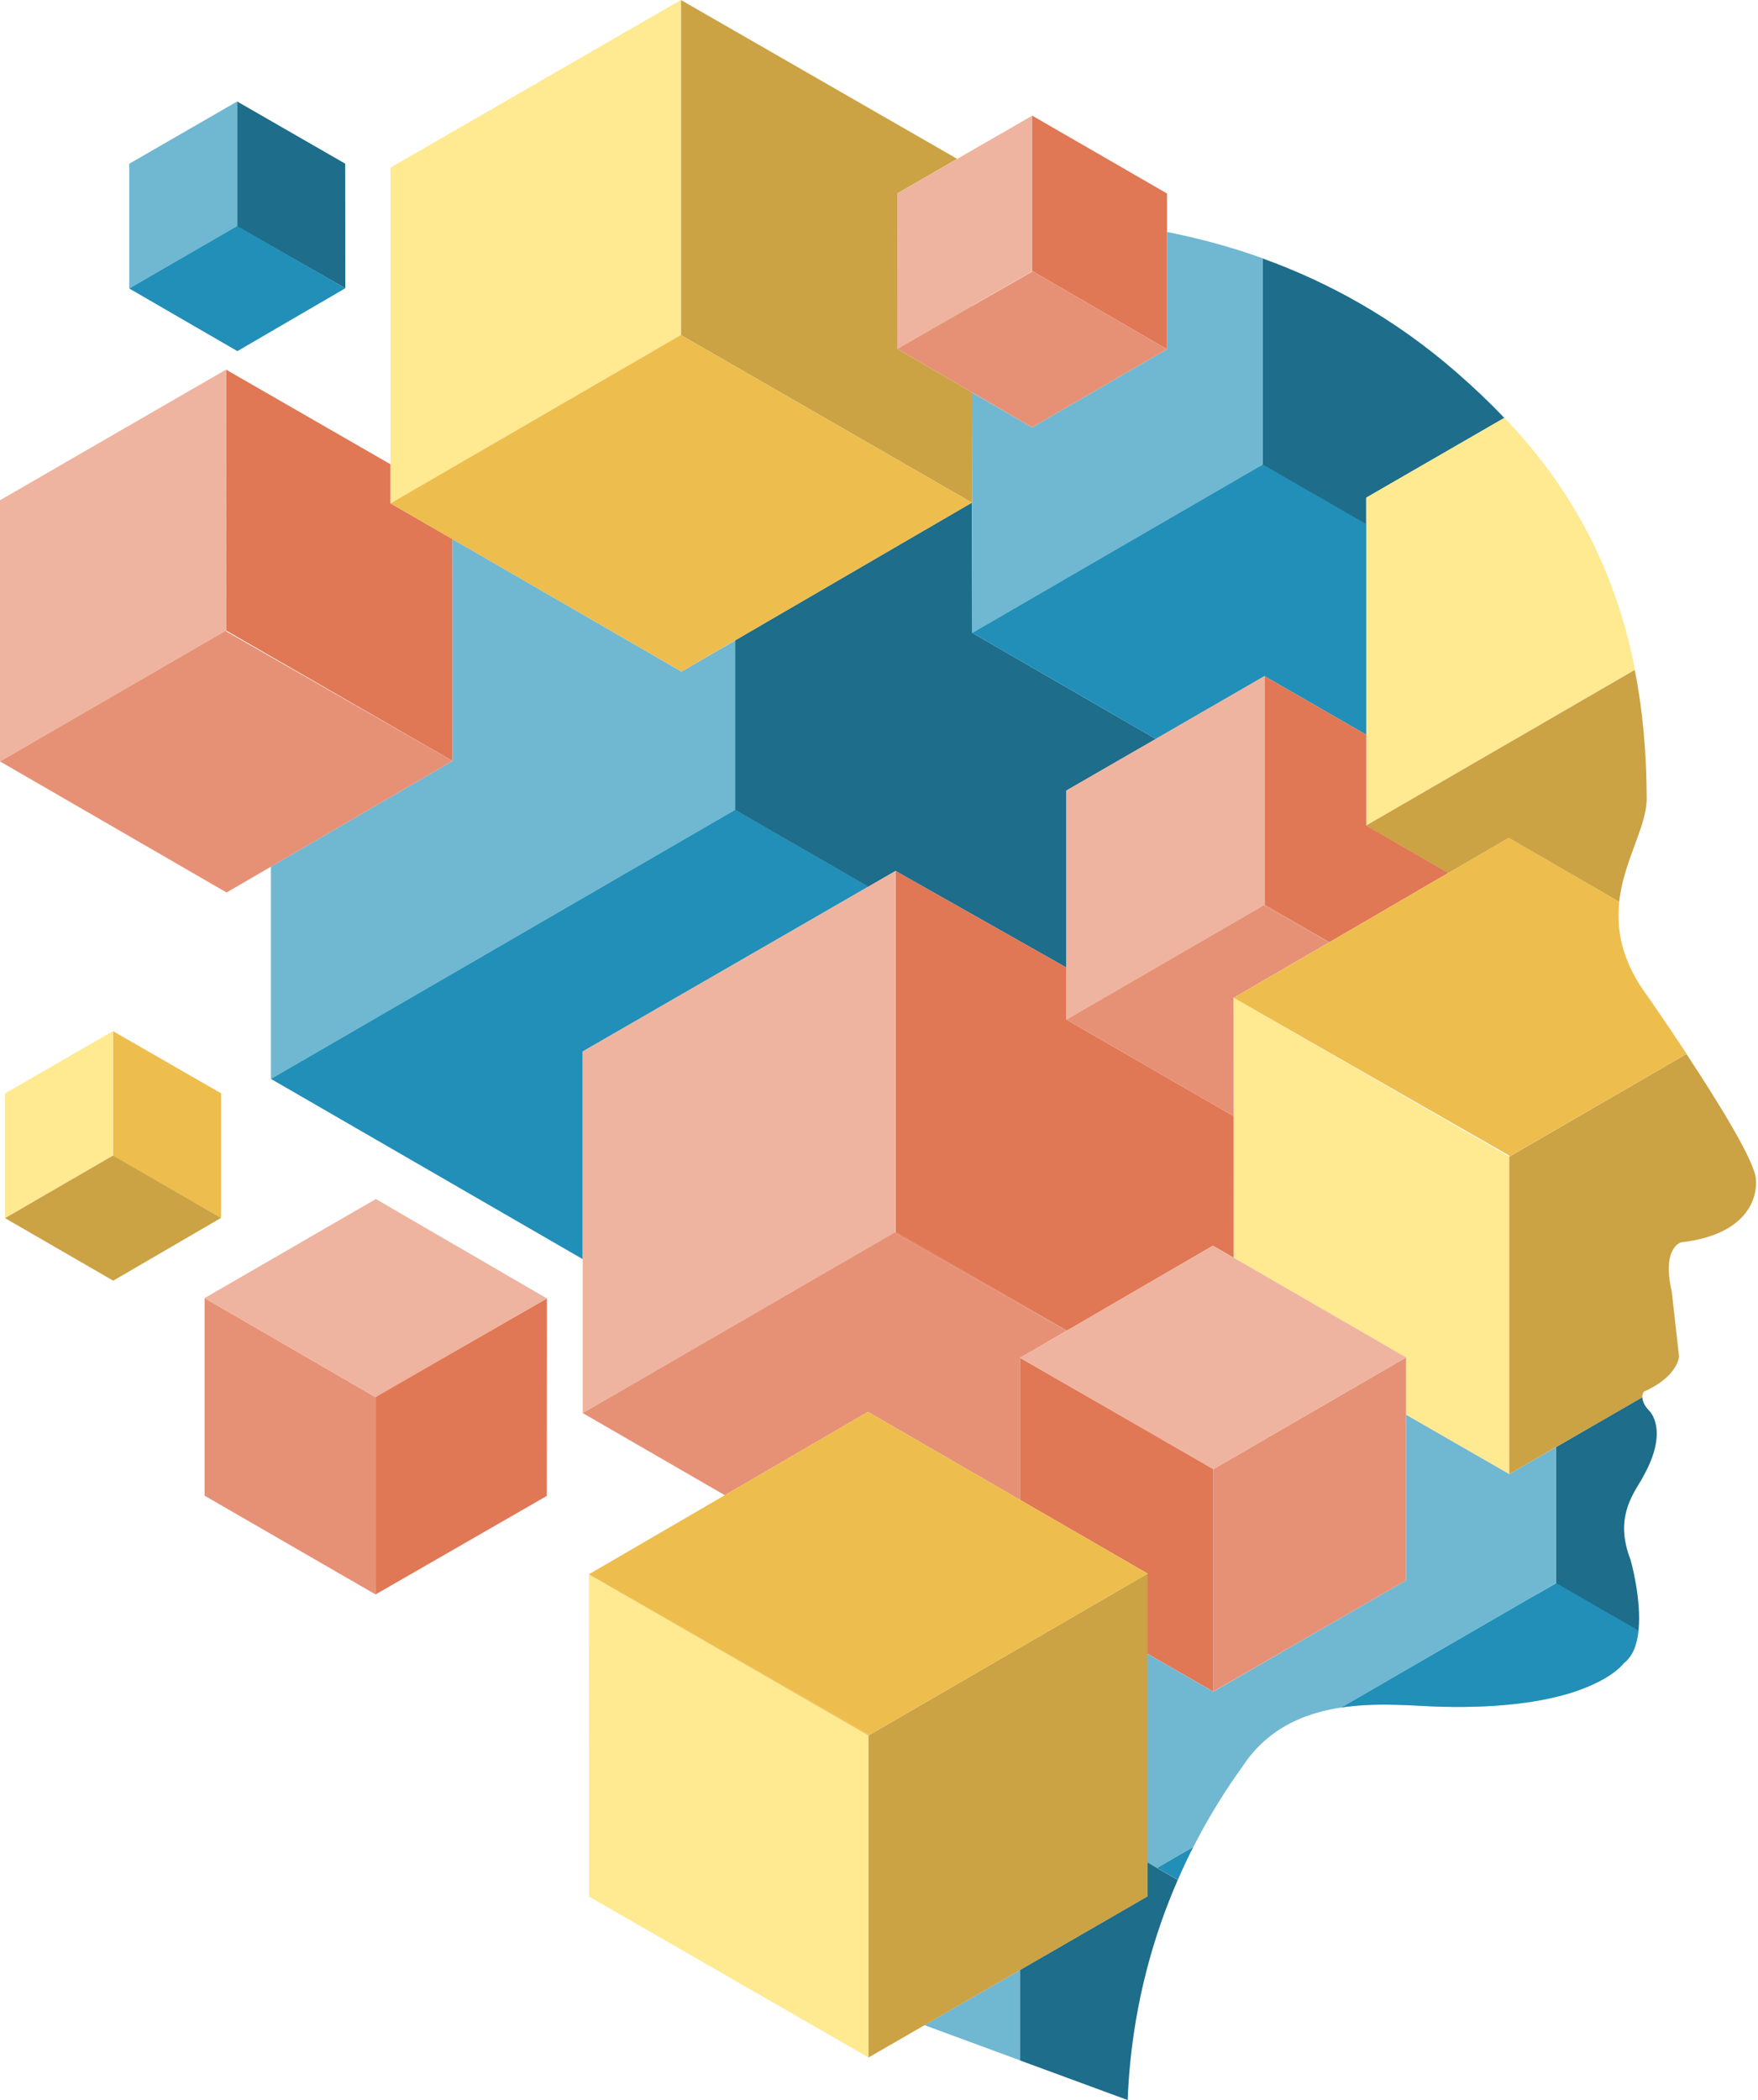 <svg width="134" height="160" viewBox="0 0 134 160" fill="none" xmlns="http://www.w3.org/2000/svg">
<path d="M68.255 66.358L66.184 67.558L56.024 61.704V48.795L74.082 38.296L74.109 48.218L88.099 56.299L81.283 60.229V73.715L68.264 66.358" fill="#1D6D8B"/>
<path d="M56.024 61.704L66.184 67.558L66.102 67.604L56.024 61.841V61.704Z" fill="#1D6D8B"/>
<path d="M34.494 57.976L17.233 48.035V28.163L29.766 35.374V38.351L34.485 41.072L34.494 57.976Z" fill="#E07755"/>
<path d="M56.024 61.705L20.65 82.199V66.029L34.494 57.976L34.484 41.072L51.947 51.169L56.024 48.805V61.705Z" fill="#70B7D2"/>
<path d="M56.024 61.704L66.184 67.558L66.101 67.604L44.416 80.11V95.932L20.65 82.199L56.024 61.704Z" fill="#218FB8"/>
<path d="M94.045 95.832L92.451 94.906L81.328 101.375L68.264 93.853V66.358L81.283 73.715V77.682L94.045 85.048V95.832Z" fill="#E07755"/>
<path d="M81.328 101.374L81.292 101.393L69.711 94.769L68.264 93.944V93.853L69.785 94.723L81.328 101.374Z" fill="#E07755"/>
<path d="M68.264 93.853L44.416 107.659V80.11L68.264 66.358V93.853Z" fill="#EEB49F"/>
<path d="M77.755 103.454V114.274L66.157 107.568L55.245 113.917L44.416 107.659L68.264 93.853V93.944L81.292 101.393L77.755 103.454Z" fill="#E69176"/>
<path d="M88.612 109.667L88.576 109.685L77.755 103.455L88.612 109.667Z" fill="#E69176"/>
<path d="M120.385 128.767C118.287 129.519 114.989 130.16 109.913 130.041C108.026 129.995 105.351 129.702 102.667 130.041V129.848L116.794 121.667L120.376 123.729V128.776L120.385 128.767Z" fill="#7EC5D9"/>
<path d="M102.666 129.84V130.032C102.519 130.051 102.373 130.069 102.226 130.096L102.666 129.84Z" fill="#70B7D2"/>
<path d="M90.967 140.705C90.554 141.503 90.16 142.345 89.776 143.225L88.191 142.309L90.976 140.696L90.967 140.705Z" fill="#218FB8"/>
<path d="M125.177 112.634C124.389 113.981 123.07 115.713 124.288 118.846C124.288 118.846 125.14 121.823 124.893 124.224C124.893 124.233 124.893 124.251 124.893 124.26L118.617 120.669V110.243L125.186 106.45C125.186 106.707 125.305 107.055 125.708 107.486C125.708 107.486 127.302 108.942 125.177 112.625V112.634Z" fill="#1D6D8B"/>
<path d="M118.608 120.604L102.667 129.84L102.227 130.096C101.604 130.188 100.981 130.316 100.367 130.499C98.205 131.122 96.18 132.331 94.696 134.603C93.514 136.235 92.213 138.268 90.967 140.705L88.182 142.318L87.477 141.905V126.01L92.479 128.887L107.174 120.403V107.778L115.044 112.304L118.608 110.252V120.614V120.604Z" fill="#70B7D2"/>
<path d="M124.892 124.224C124.892 124.224 124.892 124.251 124.892 124.26C124.783 125.296 124.452 126.212 123.765 126.725C123.765 126.725 123.005 127.824 120.394 128.759C118.296 129.51 114.998 130.152 109.922 130.032C108.035 129.987 105.359 129.694 102.675 130.032C102.528 130.051 102.382 130.069 102.235 130.096L102.675 129.84L116.803 121.658L118.617 120.614L124.892 124.233V124.224Z" fill="#218FB8"/>
<path d="M114.668 31.838L104.132 37.921V39.946L96.234 35.402V19.689C101.219 21.485 106.257 24.224 110.994 28.347C112.267 29.456 113.495 30.61 114.668 31.847V31.838Z" fill="#1D6D8B"/>
<path d="M104.141 39.936V39.991L96.244 35.474V35.392L104.141 39.936Z" fill="#1D6D8B"/>
<path d="M96.244 35.391L88.741 39.743L74.109 48.218L74.073 29.895L78.662 32.561L88.951 26.605V17.673C91.342 18.149 93.779 18.791 96.235 19.679V35.391H96.244Z" fill="#70B7D2"/>
<path d="M96.381 51.516L88.099 56.299L74.109 48.218L96.244 35.392L104.141 39.936V55.978L96.391 51.516" fill="#218FB8"/>
<path d="M110.399 66.505L101.338 71.782L96.391 68.933V51.517L104.141 55.978V62.886L110.399 66.505Z" fill="#E07755"/>
<path d="M96.391 68.933L101.338 71.782L101.301 71.8L96.391 68.987V68.933Z" fill="#E07755"/>
<path d="M96.39 68.933L81.283 77.683V60.229L96.381 51.517L96.39 68.933Z" fill="#EEB49F"/>
<path d="M94.036 76.024L94.045 85.048L81.283 77.682L96.39 68.933V68.987L101.301 71.8L94.036 76.024Z" fill="#E69176"/>
<path d="M124.617 51.022L104.141 62.886V37.911L114.677 31.828C116.014 33.239 117.27 34.732 118.424 36.354C121.264 40.367 123.463 45.112 124.627 51.013L124.617 51.022Z" fill="#FFE991"/>
<path d="M125.516 60.834C125.516 63.005 123.766 65.562 123.418 68.704L114.998 63.839L110.399 66.514L104.132 62.896L110.115 59.432L124.609 51.04C125.195 54.009 125.507 57.261 125.516 60.853V60.834Z" fill="#CBA244"/>
<path d="M115.044 88.126V112.304L107.174 107.778V103.417L94.118 95.868L94.045 95.831L94.036 76.023L115.044 88.126Z" fill="#FFE991"/>
<path d="M128.172 94.64C128.172 94.64 126.642 94.988 127.421 98.368L127.98 103.344C127.98 103.344 127.961 103.902 127.357 104.608C126.963 105.057 126.331 105.57 125.304 106.028C125.304 106.028 125.176 106.184 125.176 106.459L115.043 112.304V88.126L128.547 80.302C131.003 84.022 133.861 88.639 133.843 89.912C133.843 89.912 134.366 93.916 128.172 94.649V94.64Z" fill="#CBA244"/>
<path d="M115.043 88.127V88.044L94.045 76.024L115.007 63.83L123.426 68.695C123.225 70.536 123.49 72.579 124.883 74.87C124.956 74.989 125.03 75.108 125.112 75.227C125.112 75.227 126.725 77.509 128.557 80.294L115.043 88.118V88.127Z" fill="#EDBD4E"/>
<path d="M89.776 143.225C89.501 143.848 89.235 144.499 88.979 145.167C88.841 145.534 88.704 145.891 88.576 146.258C86.642 151.718 86.084 156.574 85.955 160L77.737 156.977V150.096L86.478 145.048L87.467 144.471V141.896L88.172 142.309L89.757 143.225H89.776Z" fill="#1D6D8B"/>
<path d="M77.746 150.096V156.976L70.463 154.292L77.746 150.096Z" fill="#70B7D2"/>
<path d="M92.479 111.938V128.878L87.476 126.001V119.89L77.755 114.274V103.454L92.479 111.938Z" fill="#E07755"/>
<path d="M92.479 111.874V111.938L88.576 109.684L77.755 103.454L88.612 109.666L92.479 111.874Z" fill="#E07755"/>
<path d="M107.174 103.418V120.404L92.478 128.879V111.938L107.174 103.418Z" fill="#E69176"/>
<path d="M92.479 111.874V111.938L88.576 109.684L77.755 103.454L88.612 109.666L92.479 111.874Z" fill="#EEB49F"/>
<path d="M92.451 94.906L77.755 103.454L92.479 111.874V111.938L107.174 103.417L92.451 94.906Z" fill="#EEB49F"/>
<path d="M16.849 92.79V83.298L8.612 78.561V88.072L16.849 92.79Z" fill="#EDBD4E"/>
<path d="M8.611 78.561L0.384 83.307V92.808L8.611 88.044V78.561Z" fill="#FFE991"/>
<path d="M8.611 88.045L0.384 92.809L8.63 97.573L16.848 92.79L8.611 88.045Z" fill="#CBA244"/>
<path d="M17.233 48.035L0 58.012V38.113L17.224 28.163L17.233 48.035Z" fill="#EEB49F"/>
<path d="M34.494 57.976L17.27 67.999L0 58.012L17.233 48.035V48.099L34.494 57.976Z" fill="#E69176"/>
<path d="M26.322 21.961L26.312 12.469L18.076 7.732V17.251L26.322 21.961Z" fill="#1D6D8B"/>
<path d="M18.076 7.732L9.849 12.478V21.979L18.076 17.215V7.732Z" fill="#70B7D2"/>
<path d="M18.076 17.215L9.849 21.979L18.095 26.752L26.322 21.961L18.076 17.215Z" fill="#218FB8"/>
<path d="M41.686 98.929L41.677 113.972L28.63 121.476V106.405L41.686 98.929Z" fill="#E07755"/>
<path d="M28.621 121.476L15.593 113.954V98.901L28.631 106.451L28.621 121.476Z" fill="#E69176"/>
<path d="M28.631 106.45L15.593 98.901L28.649 91.352L41.686 98.928L28.631 106.45Z" fill="#EEB49F"/>
<path d="M51.901 25.525V0L72.955 12.102L68.401 14.732L68.392 26.578L74.073 29.886L74.082 38.296L51.901 25.525Z" fill="#CBA244"/>
<path d="M78.681 8.813V20.65L68.393 26.578L68.402 14.732L78.681 8.813Z" fill="#EEB49F"/>
<path d="M74.073 23.308V23.335L68.393 26.578L74.073 23.308Z" fill="#CBA244"/>
<path d="M51.901 25.525L29.766 38.351V12.771L51.901 0V25.525Z" fill="#FFE991"/>
<path d="M74.082 38.296L51.947 51.168L29.766 38.351L51.901 25.524L74.082 38.296Z" fill="#EDBD4E"/>
<path d="M66.203 132.222V156.757L44.902 144.498L44.884 119.945L66.203 132.222Z" fill="#FFE991"/>
<path d="M66.203 132.14V132.222L44.884 119.945L66.203 132.14Z" fill="#FFE991"/>
<path d="M87.476 119.891V144.481L66.203 156.757V132.223L87.476 119.891Z" fill="#CBA244"/>
<path d="M87.476 119.891L66.203 132.223V132.14L44.884 119.946L66.157 107.568L87.476 119.891Z" fill="#EDBD4E"/>
<path d="M66.203 132.14V132.222L44.884 119.945L66.203 132.14Z" fill="#EDBD4E"/>
<path d="M78.681 20.65V20.696L74.11 23.316L74.073 23.335L68.393 26.578L74.073 23.307L74.11 23.289L78.681 20.65Z" fill="#EEB49F"/>
<path d="M88.951 14.741V26.606L78.681 20.65V8.813L88.951 14.741Z" fill="#E07755"/>
<path d="M88.951 26.606L78.663 32.56L68.393 26.578L78.681 20.696V20.65L88.951 26.606Z" fill="#E69176"/>
</svg>
